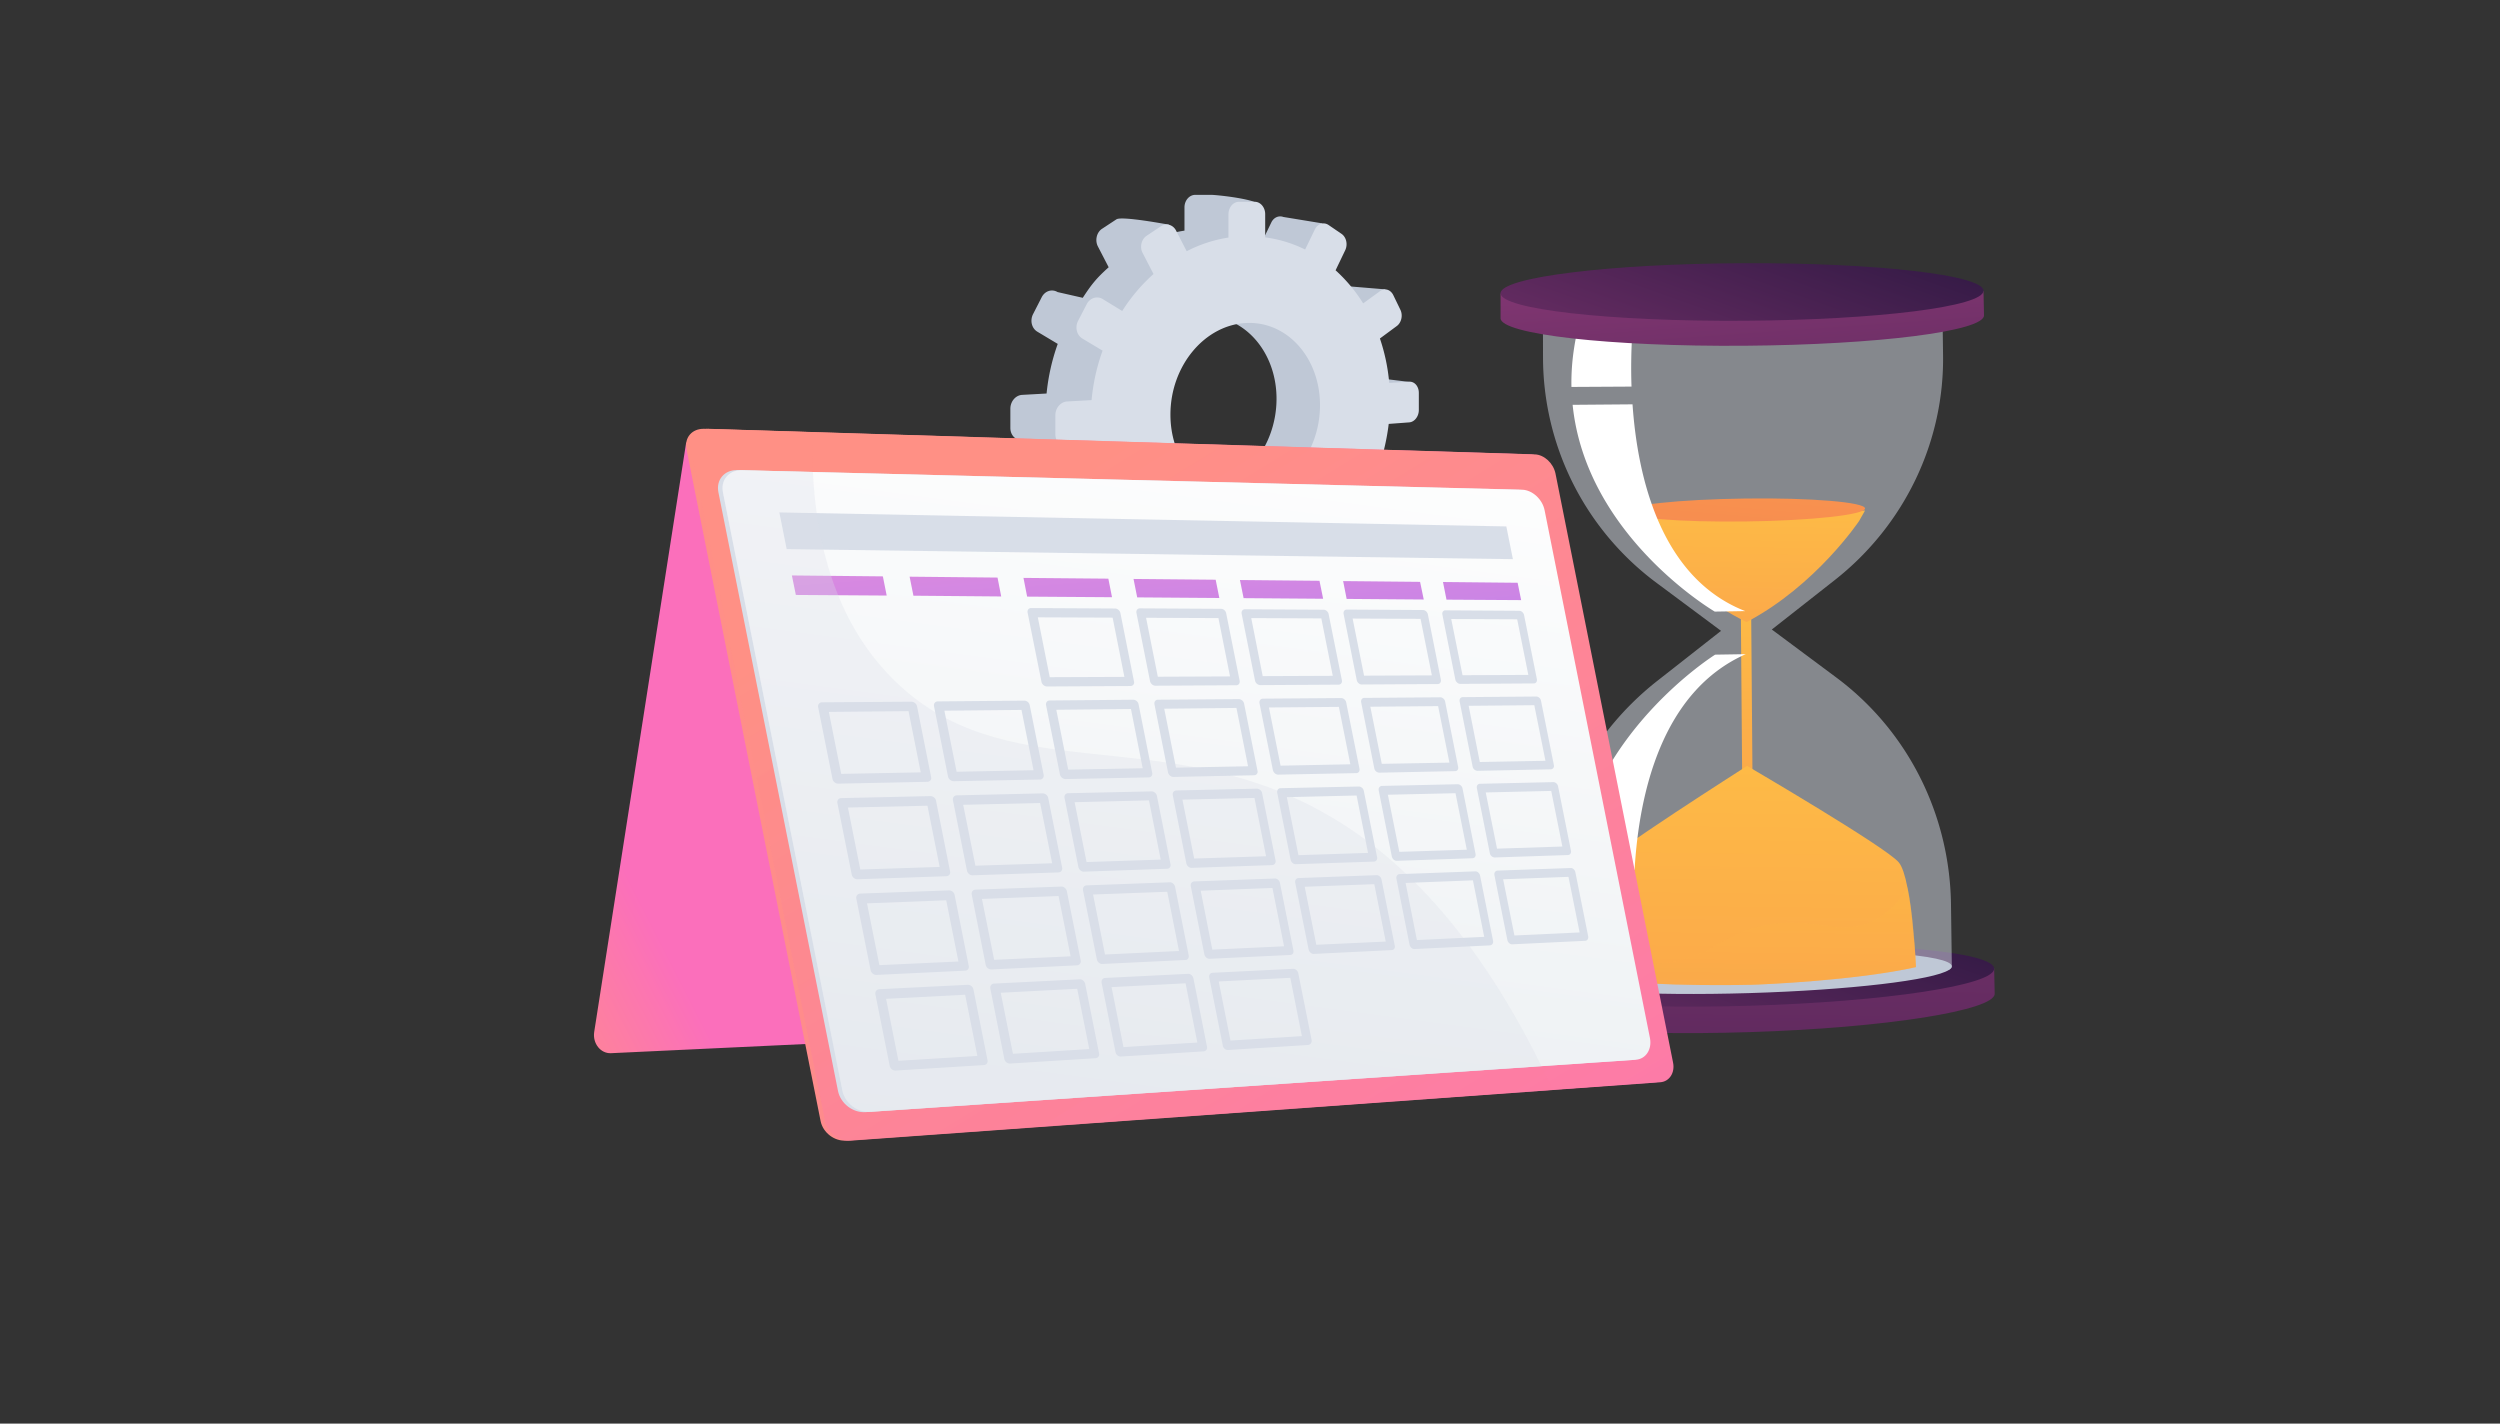 <svg width="216" height="123" fill="none" xmlns="http://www.w3.org/2000/svg"><rect width="100%" height="100%" fill="#333333" stroke="none"/><path d="M172.295 83.66l-10.936.335c-3.026-.175-6.491-.116-10.205-.014-3.713.102-7.222.277-10.277.627l-11.229.335v2.275c0 1.459 9.694 2.334 21.55 1.955 11.74-.365 21.156-1.882 21.141-3.311v-.087l-.044-2.115z" fill="url(#paint0_linear)"/><path d="M172.295 83.689c.029 1.43-9.386 2.859-21.126 3.209-11.842.35-21.521-.525-21.521-1.984 0-1.444 9.664-2.888 21.492-3.223 11.696-.32 21.126.569 21.155 1.998z" fill="url(#paint1_linear)"/><path opacity=".5" d="M158.508 50.13l-5.424 4.26 5.526 4.112c6.184 4.58 9.854 11.828 9.956 19.645l.073 5.352c0 .103-.087.19-.234.292l-16.71-.394-1.126.03-16.974 1.37c-.161-.087-.205-.175-.205-.277l-.014-5.425c-.015-7.92 3.64-15.43 9.839-20.287l5.483-4.302-5.527-4.113a24.31 24.31 0 01-9.854-19.543l-.014-5.513 16.842.715h1.111l16.55-.89.073 5.44c.132 7.555-3.333 14.789-9.371 19.528z" fill="#D8DEE8"/><path d="M168.638 83.485c0 .102-.073.204-.233.306-1.346.89-8.553 1.75-17.281 2.013-8.802.262-16.155-.175-17.544-1.007-.161-.087-.234-.19-.234-.291 0-1.007 7.982-2.042 17.763-2.32 9.693-.276 17.515.307 17.529 1.299z" fill="#BFC8D6"/><path d="M151.417 67.355l-.892.014-.117-14.57.892-.014.117 14.57z" fill="url(#paint2_linear)"/><path d="M150.832 44.238l-10.394.132.54.904s3.86 5.513 9.927 8.473c5.995-3.15 9.723-8.736 9.723-8.736l.511-.904-10.307.131z" fill="url(#paint3_linear)"/><path d="M161.14 43.932c0 .54-4.59 1.05-10.307 1.123-5.731.073-10.395-.306-10.409-.86 0-.554 4.664-1.05 10.395-1.123 5.716-.073 10.321.32 10.321.86z" fill="url(#paint4_linear)"/><path d="M165.54 83.558c-5.146 1.152-13.158 1.502-14.313 1.531h-.263c-.614.015-3.187.058-6.243-.029-2.69-.088-5.775-.263-8.231-.67l.015-.015v-.642c.117-1.896.395-7.38 1.345-8.561 1.14-1.415 12.719-8.736 13.099-8.999.395.234 11.96 7 13.1 8.328.307.365.556 1.167.746 2.144.234 1.108.394 2.45.497 3.66.19 1.794.248 3.253.248 3.253z" fill="url(#paint5_linear)"/><path d="M140.963 33.402c-.117-3.412.176-5.906.176-5.906s-.936-2.159-4.211-1.167c-.862 2.523-1.199 4.944-1.155 7.102l5.19-.029zm.087 1.532l-5.175.043c1.155 11.362 12.281 17.866 12.281 17.866l2.631-.044c-7.28-2.844-9.298-11.507-9.737-17.865zm.338 47.822l-4.678.13a20.958 20.958 0 01-.819-6.022l5.263-.132c-.088 3.398.219 5.892.234 6.024zm-.159-7.613l-5.249.131c1.112-11.77 12.208-18.712 12.208-18.712l2.646-.043c-7.28 3.223-9.225 12.09-9.605 18.624z" fill="#fff"/><path d="M171.374 25.133l-10.702.058c-2.953-.233-6.36-.262-9.985-.248-3.641.015-7.062.088-10.059.365l-10.98.058v2.13c0 1.385 9.474 2.464 21.083 2.377 11.491-.088 20.701-1.254 20.687-2.625v-.015l-.044-2.1z" fill="url(#paint6_linear)"/><path d="M171.374 25.118c.015 1.371-9.196 2.524-20.673 2.596-11.593.073-21.053-.991-21.053-2.377 0-1.385 9.46-2.552 21.024-2.596 11.448-.044 20.687 1.021 20.702 2.377z" fill="url(#paint7_linear)"/><path opacity=".3" d="M165.54 83.558c-5.146 1.152-13.158 1.502-14.313 1.531h-.263c-.614.015-3.187.058-6.243-.03-2.69-.087-5.775-.262-8.231-.67l.015-.015c0-.029-.015-.262 0-.641 2.895 0 8.918-.204 11.52-1.896 3.48-2.26 6.389-2.407 10.191-1.794 3.128.51 5.38-1.24 6.593-3.398.234 1.108.395 2.45.512 3.66a73.15 73.15 0 01.219 3.253z" fill="url(#paint8_linear)"/><path d="M116.667 43.655l.614-1.356c.234-.51.087-1.123-.307-1.371l-1.594-.977c.439-1.225.731-2.523.892-3.865l1.783-.131c.468-.03.834-.51.834-1.08v-1.487c0-.554-.366-.992-.834-.963l-1.739.102a16.12 16.12 0 00-.804-3.835l1.476-1.094a.99.99 0 00.132-.117l.19.481 2.398-2.96-3.158-.263a.739.739 0 00-.527-.306.786.786 0 00-.526.146l-1.447 1.05a13.885 13.885 0 00-2.398-2.873l.102-.233 2.222.452.278-3.676-3.377-.554c-.395-.146-.833.044-1.038.481l-.833 1.721c-1.082-.54-.19-1.093-1.404-1.254l1.287-1.881c0-.584-3.758-.977-4.255-.977h-1.359c-.512 0-.936.48-.936 1.079v2.012a11.95 11.95 0 00-3.64 1.182l2.31-1.692s-4.08-.773-4.547-.467l-1.243.817c-.468.306-.629.992-.365 1.517l.935 1.808c-1.023.92-1.462 1.444-2.237 2.64l-2.178-.496c-.483-.291-1.097-.102-1.374.452l-.746 1.459c-.278.554-.117 1.225.38 1.517l1.754 1.05A17.951 17.951 0 0090.424 34l-2.106.117c-.57.03-1.023.569-1.023 1.196v1.662c0 .57.38 1.007.877 1.05l2.398.38c.205 1.24.526 2.42.98 3.53l-1.916 1.385c-.482.35-.658 1.05-.38 1.575L90 46.25c.277.51 4.722.817 4.722.817l-1.418-1.969a13.169 13.169 0 002.66 2.669l-1.11 2.29c-.278.554-.117 1.21.365 1.473l1.243.656a.72.72 0 00.248.088v.029l3.875.48.38-2.916a8.59 8.59 0 001.374.117v2.494c0 .437.234.802.57.919l-.015.072 3.846.482.073-4.726a13.72 13.72 0 002.032-.977l1.023 1.97c.132.247.337.393.57.422l3.714.496-1.272-3.486-.512.16-.848-1.647a15.276 15.276 0 002.354-2.99l1.652.992c.395.218.907 0 1.141-.51zm-12.72-1.283c-3.626.32-6.652-2.859-6.652-7.103s3.012-7.802 6.652-7.948c3.538-.132 6.345 3.062 6.345 7.131 0 4.07-2.792 7.614-6.345 7.92zm15.512-8.167l2.515-1.182-2.515-.306v1.488zm-3.085 10.136l2.88.393.424-.977-2.383-1.444-.921 2.028z" fill="#BFC8D6"/><path d="M121.754 32.98l-1.725.102a16.271 16.271 0 00-.804-3.836l1.462-1.08c.395-.291.541-.918.307-1.4l-.614-1.268c-.234-.482-.746-.642-1.155-.336l-1.448 1.05a13.308 13.308 0 00-2.383-2.858l.834-1.736c.234-.496.102-1.123-.322-1.415l-1.111-.758c-.424-.292-.95-.117-1.199.394l-.833 1.72a11.032 11.032 0 00-3.451-1.05v-2.012c0-.583-.409-1.064-.906-1.064h-1.345c-.512 0-.921.48-.921 1.079v2.012a11.79 11.79 0 00-3.611 1.182l-.907-1.765c-.263-.525-.848-.7-1.316-.394l-1.228.817c-.467.306-.628.992-.35 1.502l.935 1.809a15.135 15.135 0 00-2.704 3.194l-1.696-1.036c-.483-.292-1.097-.087-1.375.452l-.745 1.444c-.278.54-.117 1.225.365 1.517l1.755 1.05a17.138 17.138 0 00-.95 4.273l-2.106.117c-.57.029-1.023.569-1.023 1.181v1.663c0 .627.453 1.093 1.023 1.05l2.15-.146a15.79 15.79 0 001.052 4.04l-1.9 1.385c-.483.35-.659 1.05-.366 1.56l.745 1.357c.278.51.892.627 1.375.277l1.93-1.429a13.03 13.03 0 002.646 2.654l-1.111 2.29c-.264.554-.117 1.21.35 1.459l1.228.656c.468.248 1.053 0 1.316-.554l1.097-2.29a10.78 10.78 0 003.421.642v2.493c0 .598.409 1.021.921.949l1.345-.175c.497-.059.906-.598.906-1.182v-2.465a11.942 11.942 0 003.261-1.385l1.023 1.969c.249.466.775.583 1.199.233l1.111-.89c.409-.335.556-.977.322-1.458l-.994-1.94a16.208 16.208 0 002.339-2.975l1.652.992c.409.248.921.029 1.155-.481l.614-1.357c.234-.51.088-1.123-.307-1.356l-1.594-.977a18.48 18.48 0 00.892-3.85l1.769-.132c.453-.029.833-.51.833-1.065v-1.487c0-.554-.365-.992-.833-.963zm-14.021 9.931c-3.611.321-6.608-2.844-6.608-7.088s2.997-7.788 6.608-7.919c3.524-.131 6.316 3.048 6.316 7.103 0 4.054-2.792 7.583-6.316 7.904z" fill="#D8DEE8"/><path d="M59.291 38.193l-7.953 50.974c-.146.987.553 1.868 1.45 1.829l39.874-1.882-33.37-50.92z" fill="url(#paint9_linear)"/><path d="M132.219 39.259l-71.385-2.21c-1.042-.027-1.728.763-1.517 1.776L70.898 96.85c.198 1.013 1.2 1.776 2.216 1.697l69.947-5.04c.792-.052 1.293-.828 1.108-1.71l-10.156-50.881c-.185-.895-.989-1.632-1.794-1.658z" fill="url(#paint10_linear)"/><path d="M132.6 39.259l-71.385-2.21c-1.042-.027-1.728.763-1.517 1.776L71.28 96.85c.198 1.013 1.2 1.776 2.216 1.697l69.947-5.04c.792-.052 1.293-.828 1.108-1.71l-10.156-50.881c-.185-.895-.976-1.632-1.794-1.658z" fill="url(#paint11_linear)"/><path opacity=".3" d="M113.976 69.996c-14.048-7.619-27.37-1.698-36.96-11.46-5.908-6.014-6.99-14.54-6.805-21.198l-8.996-.276c-1.042-.027-1.728.763-1.517 1.776L71.28 96.864c.198 1.013 1.2 1.776 2.216 1.698l60.688-4.382c-6.635-14.368-14.114-20.882-20.207-24.184z" fill="url(#paint12_linear)"/><path d="M141.043 91.575l-66.254 4.513c-1.095.079-2.177-.75-2.388-1.842L62.073 42.548c-.224-1.092.515-1.96 1.636-1.934l67.494 1.698c.883.026 1.754.829 1.939 1.79l9.101 45.617c.211.961-.33 1.803-1.2 1.856z" fill="#D8DEE8"/><path d="M141.345 91.561l-66.175 4.5c-1.095.08-2.176-.75-2.388-1.842L62.468 42.562c-.224-1.093.514-1.961 1.635-1.935l67.415 1.684c.884.027 1.754.83 1.939 1.79l9.101 45.592c.185.974-.356 1.803-1.213 1.868z" fill="url(#paint13_linear)"/><path d="M97.688 59.272l-7.228.04a.516.516 0 01-.475-.395l-1.2-5.987c-.04-.224.092-.395.316-.395l7.241.04c.211 0 .422.184.462.394l1.174 5.908c.053.21-.08.382-.29.395zm-6.991-.763l6.45-.026-1.016-5.119-6.463-.026 1.029 5.171zm16.118.697l-6.99.04c-.212 0-.41-.171-.462-.395l-1.174-5.895c-.04-.224.092-.395.303-.395l7.004.04c.211 0 .409.17.448.395l1.161 5.815c.04.224-.092.395-.29.395zm-6.78-.737l6.239-.026-1.002-5.04-6.252-.026 1.015 5.092zm15.617.685l-6.766.04a.49.49 0 01-.449-.382l-1.16-5.79c-.04-.21.092-.381.29-.381l6.793.039c.198 0 .395.171.435.382l1.147 5.723c.04.198-.092.369-.29.369zm-6.555-.737l6.054-.026-.989-4.961-6.054-.026.989 5.013zm15.129.684l-6.569.04c-.198 0-.395-.172-.435-.382l-1.134-5.71c-.04-.211.079-.382.277-.382l6.582.04c.197 0 .382.17.422.38l1.121 5.632c.039.21-.079.382-.264.382zm-6.371-.724l5.857-.026-.977-4.882-5.869-.026.989 4.934zm14.667.671l-6.358.04c-.185 0-.382-.171-.422-.369l-1.121-5.618c-.04-.21.079-.382.277-.368l6.371.039c.184 0 .369.171.409.368l1.108 5.54c.039.197-.08.368-.264.368zm-6.16-.71l5.685-.026-.963-4.803-5.698-.026.976 4.855zm-46.23 9.21l-7.703.158a.509.509 0 01-.501-.408l-1.24-6.197c-.04-.224.106-.421.343-.421l7.716-.053a.52.52 0 01.488.408l1.214 6.106c.052.21-.093.394-.317.407zm-7.452-.684l6.872-.131-1.055-5.29-6.886.066 1.069 5.355zm17.172.487l-7.453.145a.519.519 0 01-.488-.395l-1.213-6.092c-.04-.224.105-.408.33-.408l7.465-.066c.225 0 .436.171.475.395l1.2 6c.04.237-.092.421-.316.421zm-7.202-.671l6.648-.132-1.042-5.21-6.661.066 1.055 5.276zm16.607.487l-7.202.144a.516.516 0 01-.475-.394l-1.2-5.987c-.04-.224.092-.408.317-.408l7.215-.066a.49.49 0 01.461.395l1.174 5.908c.053.224-.079.395-.29.408zm-6.964-.671l6.436-.119-1.015-5.118-6.45.066 1.029 5.17zm16.065.487l-6.977.144c-.211 0-.409-.17-.462-.381l-1.174-5.895c-.04-.224.093-.395.304-.395l6.99-.052a.49.49 0 01.449.381l1.161 5.816c.052.197-.08.368-.291.382zm-6.753-.658l6.226-.119-1.003-5.04-6.239.067 1.016 5.092zm15.577.473l-6.753.132c-.198 0-.396-.171-.449-.382l-1.16-5.79c-.04-.21.092-.394.29-.394l6.766-.052c.198 0 .396.17.436.381l1.147 5.724c.04.21-.079.381-.277.381zm-6.542-.644l6.028-.119-.99-4.96-6.041.052 1.003 5.027zm15.077.473l-6.542.132a.46.46 0 01-.435-.368l-1.135-5.711c-.039-.21.079-.382.277-.382l6.556-.052c.198 0 .382.17.422.368l1.121 5.632c.053.21-.066.381-.264.381zm-6.331-.631l5.843-.105-.976-4.882-5.856.053.989 4.934zm14.615.474l-6.345.131a.46.46 0 01-.422-.368l-1.121-5.619c-.039-.21.079-.381.264-.381l6.358-.053c.184 0 .369.158.408.368l1.108 5.54c.053.197-.066.368-.25.381zm-6.147-.632l5.672-.105-.963-4.803-5.672.053.963 4.855zm-46.086 9.868l-7.677.263c-.224.014-.448-.17-.5-.394l-1.24-6.198c-.04-.223.105-.42.329-.42l7.703-.172c.224 0 .449.171.488.395l1.214 6.105c.052.224-.093.408-.317.421zm-7.44-.579l6.86-.223-1.056-5.29-6.872.158 1.069 5.355zm17.134.25l-7.426.25c-.224.013-.435-.17-.488-.395l-1.213-6.092c-.04-.223.105-.408.316-.42l7.44-.172c.21 0 .435.171.474.395l1.2 6c.053.237-.092.421-.303.434zm-7.188-.579l6.634-.21-1.042-5.21-6.648.157 1.056 5.263zm16.565.263l-7.188.25c-.211.014-.422-.17-.475-.381l-1.2-5.987c-.04-.224.092-.408.316-.408l7.202-.158c.211 0 .422.171.462.382l1.174 5.908a.31.31 0 01-.291.394zm-6.964-.579l6.411-.21-1.016-5.119-6.424.158 1.03 5.171zm16.041.264l-6.951.237c-.211.013-.409-.158-.462-.382l-1.174-5.895c-.039-.223.093-.394.304-.408l6.964-.157c.198 0 .409.17.448.381l1.161 5.816c.04.224-.092.395-.29.408zm-6.74-.566l6.212-.197-1.002-5.04-6.226.145 1.016 5.092zm15.524.263l-6.74.224c-.198.013-.396-.158-.449-.382l-1.16-5.79c-.04-.21.092-.394.29-.394l6.753-.145c.198 0 .396.158.436.369l1.147 5.723c.053.21-.079.395-.277.395zm-6.516-.553l6.015-.197-.989-4.96-6.028.144 1.002 5.013zm15.036.264l-6.53.223c-.197.014-.382-.158-.435-.368l-1.134-5.71c-.04-.211.079-.382.277-.395l6.542-.145c.198 0 .383.158.422.368l1.121 5.632c.053.21-.066.395-.263.395zm-6.318-.553l5.83-.184-.976-4.882-5.844.132.99 4.934zm14.574.276l-6.331.21a.458.458 0 01-.422-.368l-1.122-5.618c-.039-.21.08-.382.264-.382l6.345-.144c.184 0 .369.158.409.368l1.107 5.54c.053.21-.065.381-.25.394zm-6.134-.552l5.646-.184-.963-4.803-5.659.131.976 4.856zM83.39 83.864l-7.664.368c-.224.014-.448-.17-.501-.394l-1.24-6.198c-.04-.223.106-.42.33-.434l7.676-.276a.494.494 0 01.489.395l1.213 6.105c.066.237-.08.42-.303.434zm-7.413-.474l6.832-.315-1.055-5.29-6.846.263 1.069 5.342zm17.08.014l-7.4.355a.493.493 0 01-.488-.382l-1.213-6.092c-.04-.224.105-.408.316-.42l7.426-.264c.211-.013.422.171.475.382l1.2 6c.04.223-.105.407-.316.42zm-7.162-.474l6.608-.303-1.042-5.21-6.621.25 1.055 5.263zm16.514.013l-7.162.342c-.212.013-.422-.158-.475-.382l-1.2-5.986c-.04-.224.092-.408.316-.421l7.175-.264c.211-.013.409.158.462.382l1.174 5.908c.053.237-.079.42-.29.42zm-6.938-.474l6.397-.302-1.016-5.119-6.41.237 1.029 5.184zm15.987.04l-6.938.329c-.212.013-.409-.158-.462-.382l-1.174-5.894c-.04-.224.092-.395.303-.408l6.952-.25c.197-.013.408.158.448.381l1.161 5.816c.052.224-.079.408-.29.408zm-6.714-.46l6.199-.29-1.002-5.04-6.2.237 1.003 5.092zm15.486.039l-6.713.329c-.198.013-.396-.158-.449-.369l-1.161-5.79c-.039-.21.093-.394.291-.394l6.727-.25c.197-.013.395.158.435.368l1.147 5.724c.053.198-.079.382-.277.382zm-6.502-.46l6.001-.277-.989-4.96-6.015.223 1.003 5.013zm14.996.052l-6.502.316c-.198.013-.383-.158-.436-.369l-1.134-5.71c-.039-.21.079-.382.277-.395l6.529-.237c.185-.013.383.158.422.369l1.121 5.631c.04.21-.079.382-.277.395zm-6.304-.46l5.816-.277-.976-4.882-5.816.224.976 4.934zm14.547.065l-6.305.303c-.184.013-.382-.158-.422-.356l-1.121-5.618c-.04-.21.079-.382.264-.395l6.318-.223c.184-.014.369.157.409.355l1.108 5.54c.039.21-.066.38-.251.394zm-6.12-.46l5.632-.264-.963-4.802-5.645.21.976 4.856zM85.012 92.022l-7.638.474a.505.505 0 01-.5-.395l-1.24-6.198c-.04-.223.105-.42.33-.434l7.65-.381a.493.493 0 01.487.381l1.214 6.106c.066.236-.08.434-.303.447zm-7.387-.369l6.82-.42-1.056-5.29-6.832.355 1.068 5.355zm17.029-.223l-7.387.46a.492.492 0 01-.488-.381l-1.213-6.092c-.04-.224.092-.421.316-.434l7.4-.369c.21-.013.422.158.475.382l1.2 6c.053.223-.08.42-.303.434zm-7.136-.382l6.595-.408-1.042-5.21-6.608.342 1.055 5.276zm16.474-.21l-7.15.447c-.21.013-.421-.158-.46-.382l-1.201-5.986c-.04-.224.092-.408.303-.421l7.162-.356c.211-.013.409.158.462.382l1.174 5.908a.321.321 0 01-.29.408zm-6.925-.369l6.384-.394-1.016-5.119-6.397.33 1.029 5.183zm15.947-.184l-6.912.434c-.211.013-.409-.158-.448-.368l-1.174-5.895c-.04-.224.092-.408.303-.408l6.938-.342c.198-.013.396.158.448.369l1.161 5.815c.013.198-.119.382-.316.395zm-6.701-.382l6.173-.381-1.002-5.04-6.187.316 1.016 5.105z" fill="#D8DEE8"/><path d="M76.609 51.456l-7.848-.052-.343-1.685 7.861.08.33 1.657z" fill="url(#paint14_linear)"/><path d="M86.504 51.535l-7.584-.066-.33-1.644 7.597.078.317 1.632z" fill="url(#paint15_linear)"/><path d="M96.078 51.6l-7.334-.052-.316-1.618 7.333.066.317 1.605z" fill="url(#paint16_linear)"/><path d="M105.35 51.667l-7.096-.053-.317-1.592 7.097.066.316 1.579z" fill="url(#paint17_linear)"/><path d="M114.319 51.733l-6.872-.053-.316-1.566 6.872.066.316 1.553z" fill="url(#paint18_linear)"/><path d="M123.011 51.798l-6.661-.052-.303-1.54 6.648.066.316 1.526z" fill="url(#paint19_linear)"/><path d="M131.427 51.85l-6.45-.039-.303-1.526 6.45.066.303 1.5z" fill="url(#paint20_linear)"/><path d="M130.714 48.312l-62.745-.869-.633-3.17 62.811 1.21.567 2.829z" fill="#D8DEE8"/><path opacity=".3" d="M113.975 69.996c-14.047-7.619-27.37-1.697-36.959-11.46-4.92-5.014-6.49-11.777-6.78-17.75l-6.172-.159c-1.095-.026-1.82.816-1.61 1.895L72.782 94.26c.211 1.079 1.267 1.882 2.348 1.816l58.063-3.948c-6.384-12.947-13.427-18.986-19.218-22.131z" fill="#D8DEE8"/><defs><linearGradient id="paint0_linear" x1="150.666" y1="126.121" x2="151.188" y2="59.622" gradientUnits="userSpaceOnUse"><stop stop-color="#311944"/><stop offset="1" stop-color="#893976"/></linearGradient><linearGradient id="paint1_linear" x1="154.498" y1="74.465" x2="143.184" y2="106.17" gradientUnits="userSpaceOnUse"><stop stop-color="#311944"/><stop offset="1" stop-color="#893976"/></linearGradient><linearGradient id="paint2_linear" x1="151.111" y1="44.029" x2="150.191" y2="119.373" gradientUnits="userSpaceOnUse"><stop stop-color="#FFC444"/><stop offset=".996" stop-color="#F36F56"/></linearGradient><linearGradient id="paint3_linear" x1="150.869" y1="38.115" x2="150.253" y2="88.537" gradientUnits="userSpaceOnUse"><stop stop-color="#FFC444"/><stop offset=".996" stop-color="#F36F56"/></linearGradient><linearGradient id="paint4_linear" x1="154.011" y1="6.949" x2="148.83" y2="66.997" gradientUnits="userSpaceOnUse"><stop stop-color="#FFC444"/><stop offset=".996" stop-color="#F36F56"/></linearGradient><linearGradient id="paint5_linear" x1="151.372" y1="54.802" x2="150.176" y2="152.8" gradientUnits="userSpaceOnUse"><stop stop-color="#FFC444"/><stop offset=".996" stop-color="#F36F56"/></linearGradient><linearGradient id="paint6_linear" x1="152.693" y1="57.065" x2="150.09" y2="20.195" gradientUnits="userSpaceOnUse"><stop stop-color="#311944"/><stop offset="1" stop-color="#893976"/></linearGradient><linearGradient id="paint7_linear" x1="153.764" y1="16.163" x2="143.335" y2="45.387" gradientUnits="userSpaceOnUse"><stop stop-color="#311944"/><stop offset="1" stop-color="#893976"/></linearGradient><linearGradient id="paint8_linear" x1="151.169" y1="71.287" x2="150.623" y2="116.086" gradientUnits="userSpaceOnUse"><stop stop-color="#FFC444"/><stop offset=".996" stop-color="#F36F56"/></linearGradient><linearGradient id="paint9_linear" x1="39.132" y1="82.461" x2="53.904" y2="74.885" gradientUnits="userSpaceOnUse"><stop stop-color="#FF9085"/><stop offset="1" stop-color="#FB6FBB"/></linearGradient><linearGradient id="paint10_linear" x1="59.271" y1="67.804" x2="144.196" y2="67.804" gradientUnits="userSpaceOnUse"><stop stop-color="#FF9085"/><stop offset="1" stop-color="#FB6FBB"/></linearGradient><linearGradient id="paint11_linear" x1="84.764" y1="45.304" x2="143.947" y2="141.455" gradientUnits="userSpaceOnUse"><stop stop-color="#FF9085"/><stop offset="1" stop-color="#FB6FBB"/></linearGradient><linearGradient id="paint12_linear" x1="71.707" y1="53.692" x2="131.79" y2="151.304" gradientUnits="userSpaceOnUse"><stop stop-color="#FF9085"/><stop offset="1" stop-color="#FB6FBB"/></linearGradient><linearGradient id="paint13_linear" x1="105.45" y1="101.514" x2="114.758" y2="32.26" gradientUnits="userSpaceOnUse"><stop offset=".004" stop-color="#EBEFF2"/><stop offset="1" stop-color="#fff"/></linearGradient><linearGradient id="paint14_linear" x1="70.621" y1="44.171" x2="73.406" y2="82.318" gradientUnits="userSpaceOnUse"><stop offset=".004" stop-color="#E38DDD"/><stop offset="1" stop-color="#9571F6"/></linearGradient><linearGradient id="paint15_linear" x1="80.49" y1="43.68" x2="83.215" y2="81.009" gradientUnits="userSpaceOnUse"><stop offset=".004" stop-color="#E38DDD"/><stop offset="1" stop-color="#9571F6"/></linearGradient><linearGradient id="paint16_linear" x1="90.029" y1="43.211" x2="92.697" y2="79.755" gradientUnits="userSpaceOnUse"><stop offset=".004" stop-color="#E38DDD"/><stop offset="1" stop-color="#9571F6"/></linearGradient><linearGradient id="paint17_linear" x1="99.26" y1="42.762" x2="101.872" y2="78.552" gradientUnits="userSpaceOnUse"><stop offset=".004" stop-color="#E38DDD"/><stop offset="1" stop-color="#9571F6"/></linearGradient><linearGradient id="paint18_linear" x1="108.195" y1="42.332" x2="110.754" y2="77.397" gradientUnits="userSpaceOnUse"><stop offset=".004" stop-color="#E38DDD"/><stop offset="1" stop-color="#9571F6"/></linearGradient><linearGradient id="paint19_linear" x1="116.849" y1="41.92" x2="119.357" y2="76.288" gradientUnits="userSpaceOnUse"><stop offset=".004" stop-color="#E38DDD"/><stop offset="1" stop-color="#9571F6"/></linearGradient><linearGradient id="paint20_linear" x1="125.235" y1="41.526" x2="127.695" y2="75.222" gradientUnits="userSpaceOnUse"><stop offset=".004" stop-color="#E38DDD"/><stop offset="1" stop-color="#9571F6"/></linearGradient></defs></svg>